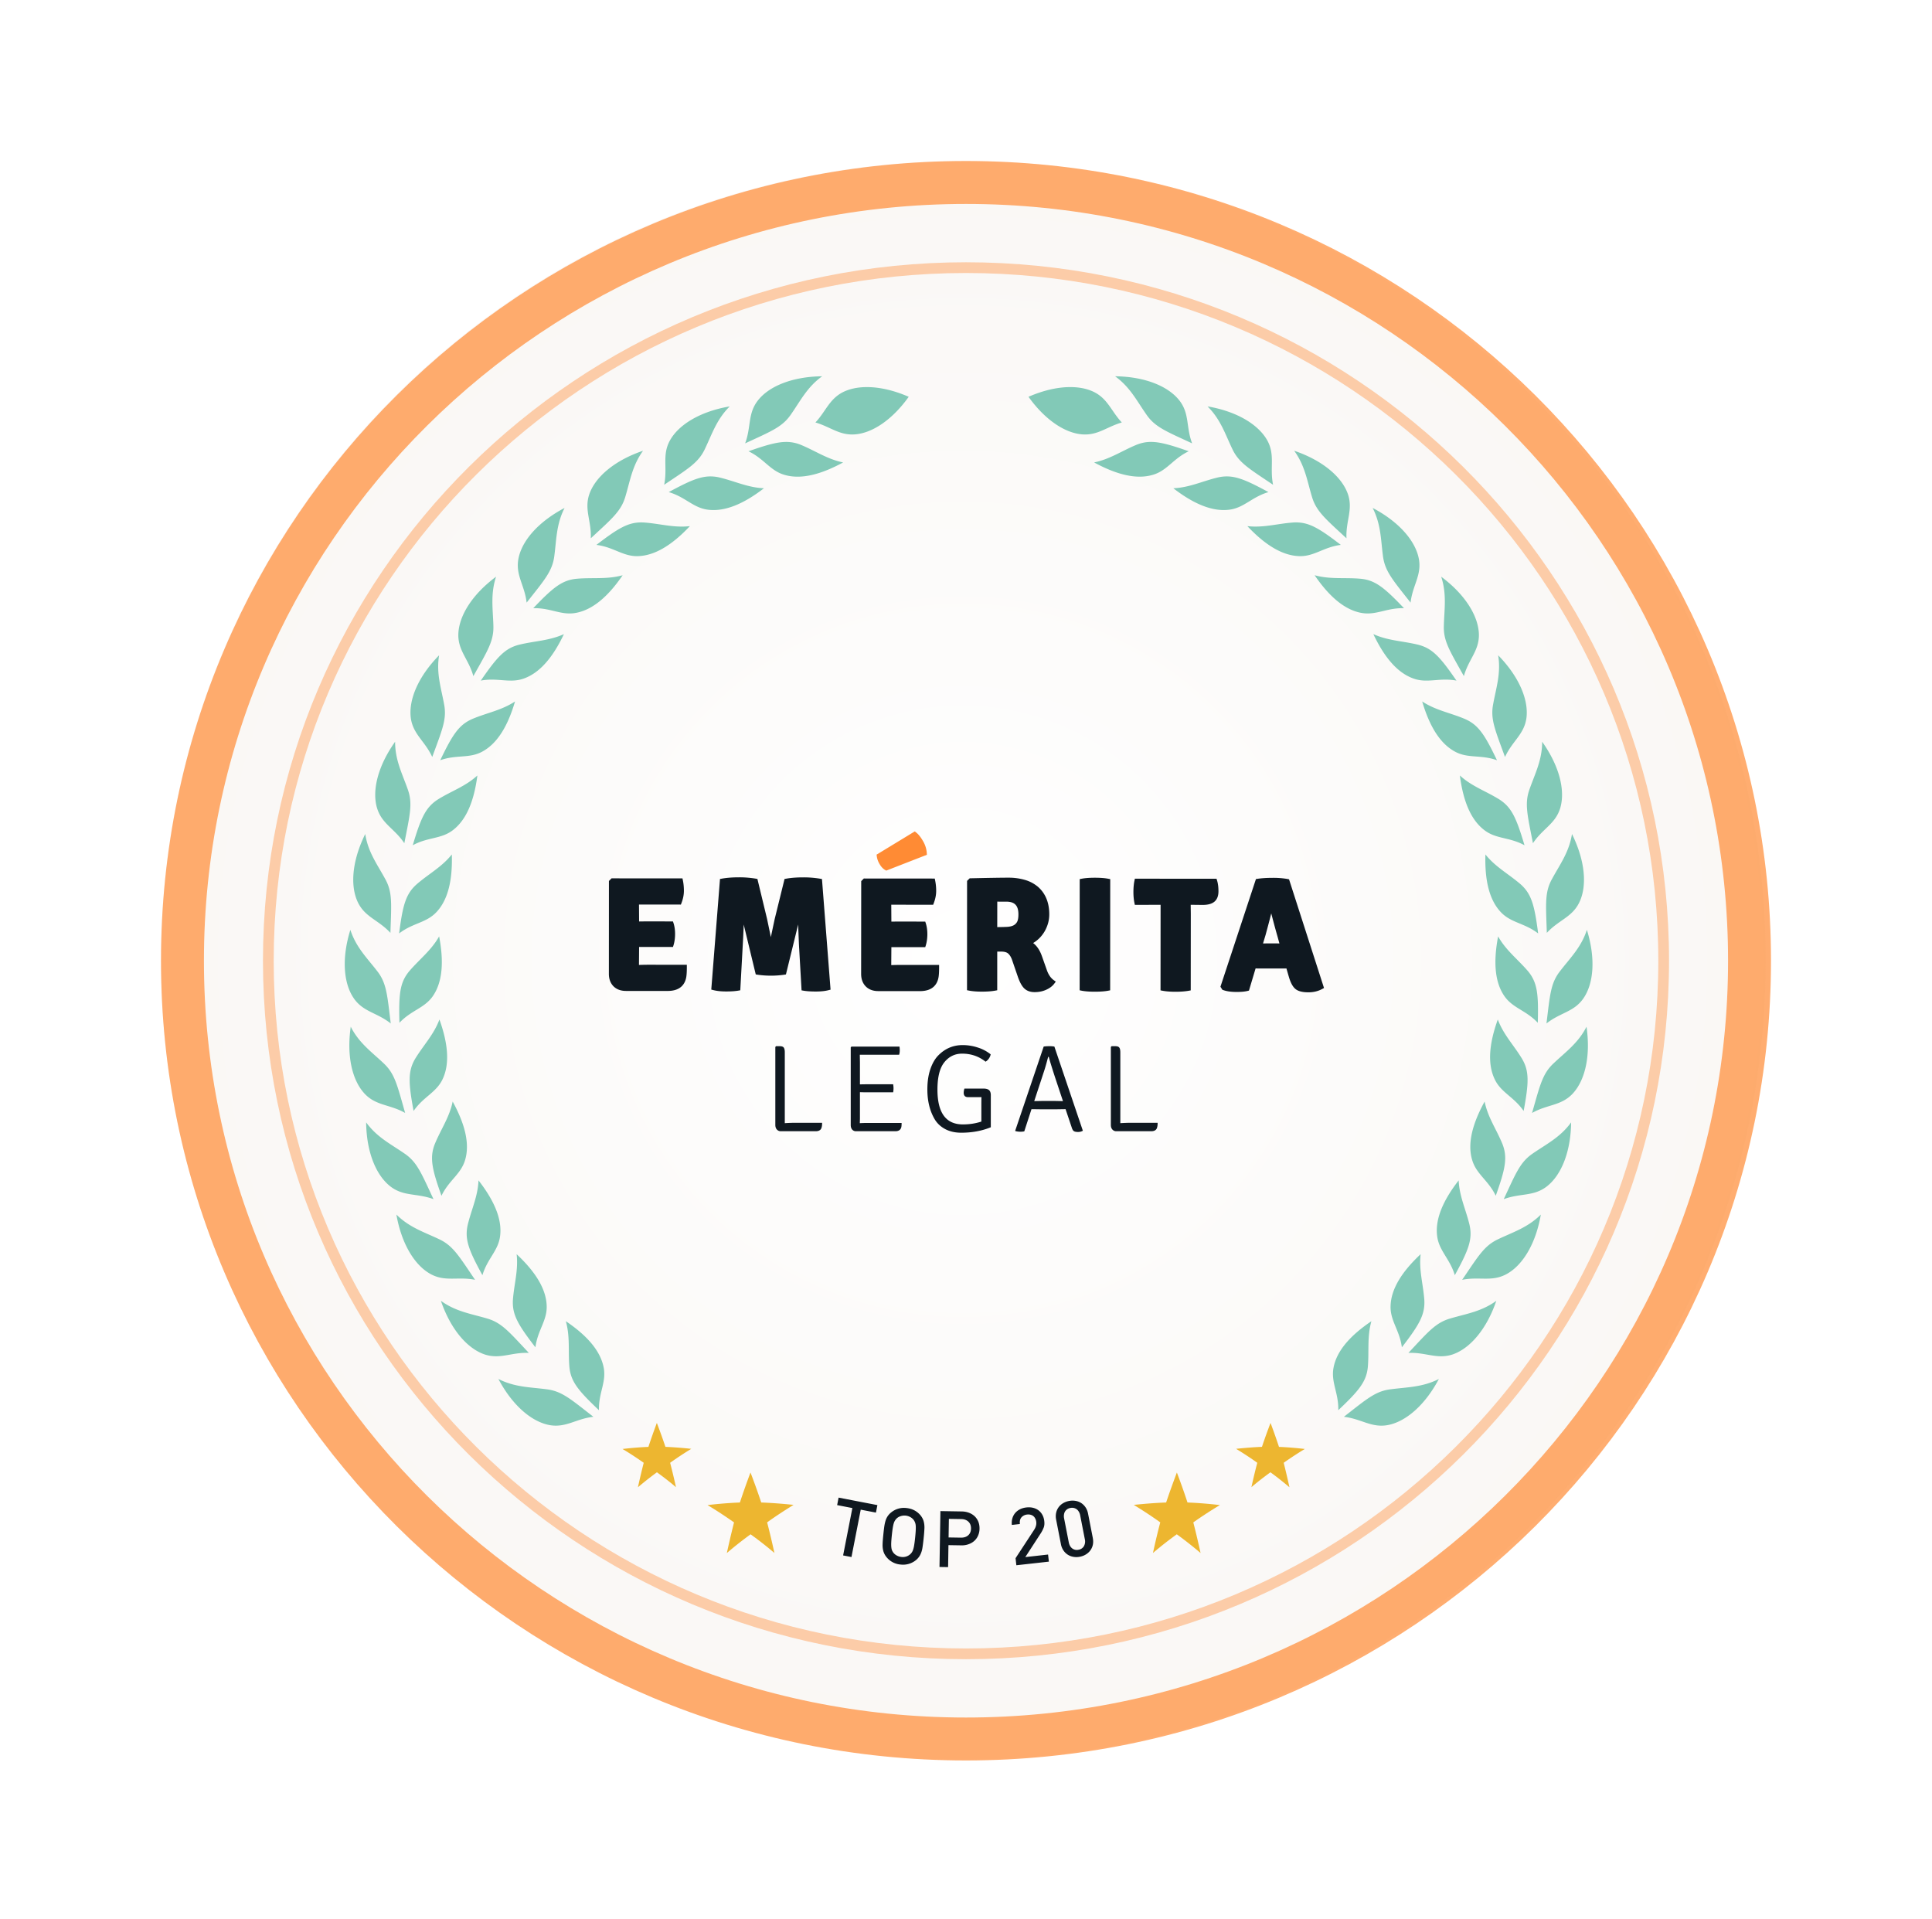 <svg xmlns="http://www.w3.org/2000/svg" width="144" height="143" viewBox="0 0 144 143">
    <defs>
        <filter id="a" width="138.3%" height="138.3%" x="-19.2%" y="-19.2%" filterUnits="objectBoundingBox">
            <feOffset in="SourceAlpha" result="shadowOffsetOuter1"/>
            <feGaussianBlur in="shadowOffsetOuter1" result="shadowBlurOuter1" stdDeviation="6"/>
            <feColorMatrix in="shadowBlurOuter1" result="shadowMatrixOuter1" values="0 0 0 0 0.373 0 0 0 0 0.18 0 0 0 0 0.036 0 0 0 0.146 0"/>
            <feMerge>
                <feMergeNode in="shadowMatrixOuter1"/>
                <feMergeNode in="SourceGraphic"/>
            </feMerge>
        </filter>
        <radialGradient id="b" r="63.181%" fx="50%" fy="50%" gradientTransform="matrix(-.609 -.791 .788 -.611 .41 1.201)">
            <stop offset="0%" stop-color="#FFF"/>
            <stop offset="100%" stop-color="#F8F5F2"/>
        </radialGradient>
    </defs>
    <g fill="none" fill-rule="evenodd" filter="url(#a)" transform="translate(12 12)">
        <path fill="url(#b)" d="M0 59.57c0 32.9 26.773 59.57 59.8 59.57s59.801-26.67 59.801-59.57S92.827 0 59.801 0C26.773 0 0 26.67 0 59.57"/>
        <path fill="#0F1820" d="M53.287 100.732l-1.133-.218-.69 3.53-.623-.12.69-3.53-1.135-.22.108-.558 2.892.558zM56.843 102.65c-.035.327-.067.577-.097.75-.03.171-.082.33-.155.477a1.25 1.25 0 0 1-.32.396 1.52 1.52 0 0 1-1.146.33 1.497 1.497 0 0 1-1.05-.553 1.23 1.23 0 0 1-.237-.452 1.729 1.729 0 0 1-.055-.498c.004-.177.024-.429.058-.756.026-.252.05-.451.072-.599.022-.147.052-.28.088-.401.037-.121.088-.232.153-.333a1.26 1.26 0 0 1 .266-.29 1.502 1.502 0 0 1 1.142-.329c.434.045.787.23 1.055.553.114.146.192.297.232.453.041.156.058.322.053.498a11.27 11.27 0 0 1-.06.754zm-.633-.064c.043-.412.057-.703.043-.875a.813.813 0 0 0-.156-.435.792.792 0 0 0-.256-.214.895.895 0 0 0-.693-.07.783.783 0 0 0-.295.157.84.84 0 0 0-.242.397c-.05.163-.095.45-.138.862-.023.22-.037.395-.044.528-.007.131-.006.248.002.348.01.1.024.18.046.237.02.058.057.124.109.198a.816.816 0 0 0 .26.215c.105.057.217.091.337.104a.824.824 0 0 0 .647-.192.753.753 0 0 0 .183-.237c.044-.09.082-.217.112-.378.029-.161.057-.376.085-.645zM60.373 101.921c.003-.216-.062-.387-.195-.513s-.312-.19-.536-.194l-.918-.015-.022 1.385.917.015c.227.004.407-.055.544-.175.136-.12.206-.288.21-.503m.635.01a1.284 1.284 0 0 1-.174.646c-.113.19-.272.338-.48.443a1.473 1.473 0 0 1-.71.153l-.952-.015-.026 1.637-.642-.01.069-4.165 1.59.026c.199.003.382.038.552.104.17.067.312.158.428.273.115.116.202.25.261.401.059.152.087.321.084.506M66.177 104.387l-2.424.27-.059-.527 1.384-2.115c.128-.199.181-.392.16-.579a.742.742 0 0 0-.109-.317.504.504 0 0 0-.236-.2.66.66 0 0 0-.335-.042.64.64 0 0 0-.42.205c-.106.117-.146.284-.122.502l-.597.067a1.248 1.248 0 0 1 .036-.487c.043-.152.114-.286.21-.4.097-.114.217-.207.357-.279.14-.07.3-.116.476-.136.239-.027.454-.003.647.072.192.074.35.193.47.358.12.165.195.363.22.596.02.17.008.322-.037.454a2.339 2.339 0 0 1-.252.486l-1.126 1.733 1.697-.19.06.529zM69.45 102.62c.047.238.035.455-.036.652-.072.197-.189.36-.352.49-.162.13-.354.218-.574.26-.22.042-.43.033-.63-.028-.2-.06-.368-.17-.507-.327a1.225 1.225 0 0 1-.278-.59l-.354-1.814a1.264 1.264 0 0 1-.004-.5 1.092 1.092 0 0 1 .519-.73c.134-.08.281-.136.443-.167.162-.031.321-.034.477-.009.157.025.299.078.427.159s.238.189.328.323c.09.134.153.289.188.467l.354 1.814zm-.593.097l-.347-1.78a.798.798 0 0 0-.14-.331.551.551 0 0 0-.257-.196.613.613 0 0 0-.334-.023.602.602 0 0 0-.302.146.543.543 0 0 0-.16.275.815.815 0 0 0-.004.359l.347 1.78c.039.2.124.351.254.453a.56.56 0 0 0 .472.1.563.563 0 0 0 .404-.268.72.72 0 0 0 .067-.515z"/>
        <path fill="#EDB630" d="M82.058 95.832c-.64.025-1.286.081-1.925.147.545.335 1.073.677 1.577 1.041-.158.6-.305 1.214-.437 1.818.45-.387.927-.753 1.418-1.11.493.357.966.733 1.418 1.117a60.963 60.963 0 0 0-.43-1.825 25.5 25.5 0 0 1 1.575-1.03c-.636-.074-1.28-.129-1.926-.155a46.336 46.336 0 0 0-.63-1.785c-.227.596-.44 1.183-.64 1.782m-45.73.003c-.645.026-1.29.081-1.928.156.545.325 1.074.674 1.579 1.029a55.885 55.885 0 0 0-.432 1.825c.453-.384.927-.76 1.417-1.117.492.357.969.723 1.42 1.11a52.014 52.014 0 0 0-.436-1.818 24.699 24.699 0 0 1 1.576-1.04 30.129 30.129 0 0 0-1.927-.148c-.2-.599-.414-1.186-.639-1.782a46.358 46.358 0 0 0-.63 1.785m38.59 4.144c-.804.03-1.61.096-2.412.177.685.423 1.34.848 1.973 1.304-.198.753-.38 1.522-.544 2.283a26.427 26.427 0 0 1 1.776-1.393 28.69 28.69 0 0 1 1.773 1.395 66.091 66.091 0 0 0-.542-2.283 31.739 31.739 0 0 1 1.982-1.29 31.662 31.662 0 0 0-2.415-.193 50.6 50.6 0 0 0-.792-2.234c-.28.745-.549 1.482-.8 2.234m-31.768 0c-.808.033-1.613.099-2.415.193.685.407 1.344.847 1.977 1.29-.193.762-.37 1.521-.536 2.283a28.32 28.32 0 0 1 1.77-1.395c.618.447 1.212.906 1.775 1.393-.164-.761-.348-1.53-.542-2.283.63-.456 1.288-.881 1.97-1.304-.8-.081-1.606-.147-2.41-.177-.25-.752-.516-1.489-.8-2.234-.28.738-.543 1.487-.79 2.234"/>
        <path stroke="#FF8B34" stroke-width="3.2" d="M118.4 59.603C118.4 27.57 92.256 1.6 60 1.6S1.6 27.571 1.6 59.603c0 32.031 26.144 58.002 58.4 58.002s58.4-25.97 58.4-58.002z" opacity=".7"/>
        <path stroke="#FF8B34" stroke-width=".8" d="M112 59.603c0 28.528-23.281 51.655-52 51.655S8 88.131 8 59.603C8 31.074 31.281 7.947 60 7.947s52 23.127 52 51.656z" opacity=".4"/>
        <path fill="#0F1820" d="M46.494 71.708v-5.274c0-.167-.025-.284-.075-.355-.049-.071-.147-.107-.296-.107h-.278l-.056.055v5.81c0 .148.038.264.116.346a.378.378 0 0 0 .293.126h2.595c.266 0 .418-.108.454-.324.02-.067.028-.169.028-.305H47.3c-.259 0-.528.01-.806.028M52.085 71.708l.01-.352v-1.957c.135.005.321.01.556.01h1.92c.018-.103.027-.202.027-.296 0-.094-.01-.196-.028-.305h-1.92l-.555.009v-1.635l-.01-.573h2.93c.031-.092.047-.198.047-.318a1.7 1.7 0 0 0-.02-.291h-3.578l-.055.055v5.792c0 .141.035.254.106.336a.363.363 0 0 0 .292.126h2.921c.26 0 .41-.108.455-.324.012-.067.018-.165.018-.294H52.66c-.173 0-.365.006-.575.017M61.293 69.13h-1.41a1.123 1.123 0 0 0-.055.306c0 .221.107.333.322.333h1.004c-.006.105-.009.293-.009.563v1.257c-.425.14-.885.212-1.378.212-1.264 0-1.895-.865-1.895-2.596 0-.936.172-1.616.518-2.04.346-.426.785-.638 1.318-.638.667 0 1.25.2 1.752.6a.855.855 0 0 0 .38-.546 2.902 2.902 0 0 0-.955-.508 3.634 3.634 0 0 0-1.132-.184c-.698 0-1.298.25-1.798.75-.254.25-.456.596-.608 1.033-.152.438-.227.946-.227 1.524 0 .856.18 1.592.538 2.207.185.315.448.563.788.745.34.18.738.272 1.196.272.81 0 1.546-.136 2.207-.407v-2.392c0-.172-.043-.297-.13-.374-.086-.078-.228-.116-.426-.116M67.227 70.064c-.062 0-.165-.001-.31-.004l-.227-.005h-1.067l-.538.01.723-2.2c.093-.276.198-.643.315-1.098h.047c.08.308.238.822.473 1.542l.584 1.755zm-1.02-4.092c-.173 0-.312.01-.417.028l-2.123 6.272.019.028a1.496 1.496 0 0 0 .658.018l.537-1.653.65.009h1.242l.648-.01.447 1.33c.043.148.095.247.157.297.062.048.167.073.315.073a.688.688 0 0 0 .37-.092L66.587 66a1.897 1.897 0 0 0-.38-.028zM72.308 71.68c-.259 0-.529.01-.806.028v-5.274c0-.166-.024-.285-.075-.356-.048-.07-.148-.106-.295-.106h-.28l-.055.056v5.81c0 .148.038.263.116.346a.377.377 0 0 0 .293.125H73.8c.266 0 .418-.108.454-.323.02-.068.029-.17.029-.306h-1.976zM35.625 59.916l.01-1.34 2.525.001.042-.138c.076-.25.114-.528.114-.826.001-.297-.037-.569-.114-.806l-.043-.134-1.926-.001c-.23 0-.428.001-.598.005l-.008-1.261 3.122.001.048-.126c.117-.307.177-.609.177-.896 0-.276-.025-.536-.074-.774l-.032-.155-5.286-.004-.196.196-.004 6.915c-.001.386.114.698.34.93.23.231.542.349.93.35l3.115.001c1.01.001 1.312-.576 1.388-1.061.025-.168.038-.394.038-.695v-.194l-2.902-.002c-.177 0-.4.005-.666.014M49.117 53.487a7.333 7.333 0 0 0-1.264-.097c-.478 0-.899.032-1.252.096l-.125.022-.735 2.985c-.12.56-.215 1.009-.285 1.35l-.283-1.355-.72-2.982-.125-.022a7.488 7.488 0 0 0-1.264-.098c-.477 0-.899.033-1.252.096l-.148.027-.65 8.243.158.04c.258.066.575.1.944.1.365.001.67-.02.906-.06l.154-.027.186-3.396c.032-.55.055-1.053.07-1.504l.897 3.717.127.021a6.958 6.958 0 0 0 1.996.002l.127-.021.912-3.723c.014.425.034.929.059 1.511l.194 3.397.153.027c.235.04.541.06.905.06.369.001.688-.032.944-.098l.159-.04-.64-8.244-.148-.027zM54.428 59.929l.01-1.34h2.525l.043-.138c.075-.25.113-.528.114-.825 0-.298-.039-.57-.114-.806l-.044-.135-1.925-.002c-.23 0-.429.002-.599.005l-.008-1.26 3.123.002.047-.126c.118-.309.177-.61.177-.896a3.86 3.86 0 0 0-.074-.775l-.031-.155-5.287-.004-.195.196-.006 6.915c0 .385.116.698.342.929.229.232.541.35.93.351l3.114.002c1.01 0 1.312-.577 1.388-1.062.025-.167.038-.394.038-.694v-.195l-2.902-.001c-.177 0-.398.004-.666.014M63.907 56.144c0 .248-.032.434-.095.554a.63.63 0 0 1-.265.265c-.126.067-.3.107-.52.117-.2.009-.432.015-.698.016l.002-1.899.185.002h.487c.626.001.904.292.904.945m2.11 4.13l-.35-.991c-.156-.45-.377-.786-.663-1a2.398 2.398 0 0 0 .738-.686c.14-.196.252-.42.336-.667.085-.248.128-.515.128-.791 0-.444-.074-.842-.22-1.184a2.331 2.331 0 0 0-.626-.866 2.637 2.637 0 0 0-.966-.51 4.285 4.285 0 0 0-1.226-.167c-.267 0-.633.003-1.099.011-.465.007-1.036.019-1.716.034l-.078.002-.195.193-.004 8.148.158.03c.251.05.575.075.961.075.385 0 .713-.025.973-.072l.16-.03.001-2.882h.285c.239 0 .415.047.522.139.118.101.215.256.288.453l.42 1.223c.143.429.3.726.479.91.193.196.46.296.794.296.308 0 .594-.058.853-.173.265-.119.467-.27.603-.451l.12-.158-.16-.116c-.224-.162-.397-.421-.516-.77M69.608 53.416c-.395 0-.723.024-.974.072l-.159.031-.004 8.286.157.032c.252.049.58.073.974.073.393 0 .724-.023.984-.072l.159-.03.005-8.288-.158-.03c-.26-.05-.591-.074-.984-.074M78.673 53.492l-6.087-.004-.032.155c-.05.239-.074.515-.076.82 0 .306.025.582.075.821l.031.156 1.92-.007-.005 6.378.16.03c.258.048.578.073.955.073.375 0 .703-.024.976-.072l.16-.029.005-5.718-.008-.662.89.01c.394 0 .68-.078.874-.238.203-.168.306-.429.306-.778 0-.308-.034-.577-.102-.798l-.042-.137zM83.36 58.316a3.957 3.957 0 0 0-.163-.004h-.859l-.2.004.194-.646c.183-.673.322-1.202.42-1.595.174.674.335 1.268.48 1.77l.129.471zm.604-4.806a6.158 6.158 0 0 0-1.138-.085c-.415 0-.783.024-1.096.071l-.119.018-2.646 8.024.142.227.063.023c.255.093.585.14.98.14.355.002.627-.023.833-.074l.107-.027.494-1.651c.088.003.197.005.323.005h1.663c.122 0 .226 0 .313-.003l.18.622c.128.438.285.732.48.898.202.174.523.258.981.258.375 0 .718-.082 1.019-.245l.141-.076-2.607-8.101-.113-.024z"/>
        <path fill="#FF8B34" d="M53.564 52.407c.117.2.256.346.41.433l.081.046 3.03-1.18-.008-.141a2.023 2.023 0 0 0-.277-.872c-.166-.293-.333-.503-.51-.645l-.107-.085-2.849 1.733.018.126c.026.196.097.394.212.585"/>
        <path fill="#82C9B7" d="M44.459 17.885c-.733.974-.466 1.936-.92 3.158 1.977-.916 2.781-1.222 3.424-2.172.704-1.007 1.202-2.027 2.316-2.827-2.24.023-3.998.75-4.82 1.84m6.354-.651c-1.004.523-1.25 1.406-2.035 2.253 1.11.323 1.775.96 2.907.89 1.318-.082 2.82-1.086 4.046-2.804-1.114-.486-2.184-.723-3.116-.723-.689 0-1.302.13-1.802.384m-12.902 3.632c-.569 1.078-.148 1.986-.408 3.264 1.809-1.217 2.556-1.642 3.04-2.677.532-1.111.869-2.194 1.846-3.163-2.213.376-3.832 1.372-4.478 2.576m5.877.768c1.171.556 1.614 1.454 2.689 1.759 1.209.353 2.67-.008 4.364-.927-1.18-.242-2.055-.86-3.16-1.316a2.844 2.844 0 0 0-1.078-.212c-.691 0-1.509.236-2.815.696m-11.865 3.201c-.39 1.155.166 1.984.111 3.285 1.592-1.477 2.262-2.022 2.58-3.118.355-1.181.51-2.296 1.316-3.407-2.117.716-3.56 1.948-4.007 3.24m5.92-.158c1.25.364 1.825 1.18 2.935 1.313 1.25.154 2.64-.425 4.162-1.6-1.203-.05-2.162-.53-3.327-.806a2.982 2.982 0 0 0-.661-.077c-.808 0-1.625.366-3.108 1.17m-11.211 5.008c-.207 1.203.473 1.937.619 3.228 1.347-1.706 1.921-2.347 2.065-3.483.161-1.223.142-2.347.763-3.572-1.981 1.041-3.213 2.478-3.447 3.827m5.82-1.073c1.29.16 1.99.876 3.106.837 1.258-.04 2.543-.835 3.861-2.236-1.198.138-2.224-.186-3.415-.27a3.389 3.389 0 0 0-.215-.007c-.99 0-1.754.457-3.337 1.676m-1.46 2.522c-1.101.101-1.774.65-3.246 2.195.57-.015 1.043.09 1.487.196.57.136 1.092.271 1.708.15 1.236-.233 2.383-1.215 3.467-2.802-1.163.321-2.227.157-3.416.261m-8.832 4.164c-.015 1.217.774 1.84 1.12 3.093 1.064-1.897 1.53-2.616 1.493-3.759-.034-1.228-.227-2.349.199-3.65-1.798 1.336-2.786 2.946-2.812 4.316m4.535.752c-1.073.271-1.648.918-2.862 2.676.58-.11 1.08-.072 1.55-.036.565.043 1.089.087 1.663-.121 1.182-.42 2.159-1.568 2.983-3.307-1.097.495-2.17.505-3.334.788m-8.074 5.483c.176 1.208 1.05 1.698 1.594 2.885.75-2.042 1.103-2.825.881-3.946-.22-1.212-.591-2.285-.369-3.633-1.567 1.594-2.293 3.34-2.106 4.694m4.599.044c-1.015.436-1.486 1.162-2.409 3.084 1.221-.436 2.171-.11 3.147-.65 1.108-.603 1.888-1.888 2.428-3.731-1.001.66-2.063.835-3.166 1.297m-7.111 6.67c.359 1.167 1.304 1.512 2.026 2.598.415-2.129.64-2.96.25-4.032-.41-1.164-.94-2.163-.937-3.531-1.296 1.824-1.74 3.662-1.34 4.965m4.55-.678c-.933.592-1.286 1.382-1.895 3.428 1.14-.622 2.128-.45 3.007-1.138.992-.767 1.564-2.158 1.81-4.062-.885.812-1.91 1.147-2.922 1.772m-5.972 7.707c.541 1.094 1.528 1.29 2.413 2.25.07-2.17.166-3.028-.394-4.025-.589-1.085-1.273-1.986-1.483-3.342-.991 2.004-1.14 3.89-.536 5.117m4.384-1.384c-.827.726-1.053 1.564-1.323 3.677 1.022-.789 2.024-.778 2.785-1.593.858-.913 1.202-2.372 1.143-4.294-.748.937-1.703 1.432-2.605 2.21m-4.68 8.542c.707.995 1.712 1.032 2.733 1.845-.264-2.15-.31-3.013-1.016-3.911-.75-.973-1.57-1.763-1.994-3.066-.664 2.133-.512 4.018.278 5.132m4.11-2.05c-.704.846-.788 1.713-.73 3.844.886-.945 1.881-1.087 2.505-2.011.703-1.036.815-2.538.453-4.427-.593 1.052-1.455 1.69-2.228 2.594m.453 6.508c-.562.942-.516 1.807-.129 3.908.736-1.069 1.689-1.364 2.164-2.371.536-1.132.413-2.633-.237-4.445-.423 1.129-1.175 1.89-1.798 2.908m-3.745 2.656c.852.875 1.855.758 2.987 1.401-.595-2.087-.77-2.93-1.612-3.71-.892-.845-1.82-1.495-2.443-2.716-.32 2.206.116 4.04 1.068 5.025m5.205 3.698c-.408 1.022-.228 1.87.49 3.874.558-1.164 1.454-1.605 1.764-2.678.353-1.198-.008-2.66-.93-4.343-.241 1.173-.867 2.044-1.324 3.147m-3.28 3.208c.983.73 1.948.463 3.174.919-.92-1.97-1.226-2.77-2.177-3.412-1.016-.702-2.037-1.2-2.842-2.31.023 2.234.752 3.98 1.845 4.803m5.725 2.836c-.24 1.073.071 1.879 1.097 3.75.367-1.239 1.182-1.815 1.317-2.92.16-1.241-.428-2.628-1.609-4.145-.05 1.198-.526 2.157-.805 3.315m-2.73 3.684c.644.34 1.226.33 1.862.32.435-.008.894-.014 1.416.09-1.22-1.801-1.649-2.548-2.69-3.032-1.114-.53-2.198-.863-3.173-1.83.382 2.198 1.375 3.81 2.585 4.452m6.099 1.9c-.066 1.097.37 1.849 1.677 3.54.166-1.285.88-1.981.84-3.093-.04-1.255-.836-2.533-2.24-3.846.137 1.191-.188 2.214-.277 3.4m-2.117 4.068c.704.235 1.287.124 1.93.012.417-.073.859-.146 1.375-.123-1.49-1.589-2.031-2.255-3.131-2.57-1.187-.349-2.313-.508-3.424-1.312.72 2.113 1.955 3.548 3.25 3.993m6.326.928c.103 1.096.653 1.764 2.204 3.232-.033-1.292.565-2.093.351-3.184-.237-1.232-1.223-2.372-2.82-3.45.326 1.154.166 2.212.265 3.402m-1.454 4.345c1.202.204 1.943-.473 3.243-.623-1.718-1.338-2.357-1.913-3.494-2.051-1.227-.161-2.362-.146-3.586-.768 1.045 1.975 2.484 3.203 3.837 3.442M73.43 18.871c-.707-1.007-1.206-2.027-2.318-2.827 2.239.023 3.994.75 4.822 1.84.733.975.46 1.937.92 3.159-1.978-.916-2.785-1.222-3.424-2.172zm-8.772-1.299c1.116-.486 2.185-.723 3.117-.723.688 0 1.302.13 1.8.384 1.008.523 1.249 1.406 2.038 2.253-1.111.323-1.775.96-2.908.89-1.319-.082-2.817-1.086-4.047-2.804zm15.187 3.88c-.532-1.111-.867-2.194-1.841-3.163 2.21.376 3.827 1.371 4.475 2.576.567 1.078.15 1.986.408 3.264-1.81-1.217-2.557-1.642-3.042-2.677zm-7.134-.303c.36-.143.7-.213 1.076-.213.69 0 1.507.237 2.813.697-1.169.556-1.612 1.454-2.687 1.759-1.206.353-2.67-.008-4.365-.927 1.182-.242 2.059-.86 3.163-1.316zm13.067 3.852c-.355-1.181-.511-2.296-1.317-3.407 2.116.716 3.562 1.948 4.007 3.24.39 1.155-.167 1.984-.11 3.285-1.595-1.477-2.262-2.023-2.58-3.118zm-7.002-1.418c.229-.051.445-.077.662-.077.807 0 1.626.366 3.106 1.17-1.245.364-1.821 1.18-2.932 1.313-1.247.154-2.637-.425-4.159-1.6 1.2-.05 2.162-.53 3.323-.806zm12.3 5.846c-.162-1.223-.143-2.347-.767-3.573 1.98 1.042 3.213 2.479 3.45 3.828.206 1.203-.475 1.937-.623 3.228-1.344-1.706-1.917-2.347-2.06-3.483zm-6.69-2.488c.073-.005.145-.006.215-.006.991 0 1.753.457 3.336 1.676-1.287.16-1.988.876-3.104.837-1.258-.04-2.544-.835-3.861-2.236 1.194.138 2.222-.186 3.415-.27zm5.06 6.734c-1.233-.234-2.38-1.216-3.462-2.804 1.162.322 2.223.158 3.415.262 1.101.101 1.769.65 3.246 2.195-.57-.015-1.044.09-1.489.196-.57.136-1.095.271-1.71.15zm6.17.956c.034-1.228.227-2.349-.197-3.65 1.795 1.336 2.784 2.946 2.81 4.316.015 1.217-.772 1.84-1.12 3.093-1.061-1.897-1.532-2.616-1.493-3.759zm-2.27 3.937c-1.186-.42-2.162-1.568-2.984-3.308 1.094.496 2.171.506 3.332.789 1.073.271 1.652.918 2.862 2.676-.58-.11-1.08-.073-1.55-.036-.566.043-1.089.087-1.66-.121zm5.947 1.903c.22-1.212.59-2.285.372-3.633 1.563 1.594 2.288 3.34 2.104 4.694-.175 1.208-1.05 1.698-1.595 2.885-.746-2.042-1.1-2.825-.881-3.946zm-2.861 3.539c-1.107-.603-1.888-1.888-2.43-3.731 1.004.66 2.062.835 3.165 1.297 1.016.436 1.491 1.162 2.409 3.084-1.218-.436-2.167-.11-3.144-.65zm5.574 2.802c.41-1.164.938-2.163.938-3.531 1.298 1.824 1.738 3.662 1.34 4.965-.363 1.167-1.309 1.512-2.027 2.598-.417-2.129-.64-2.96-.251-4.032zm-3.385 3.046c-.997-.767-1.566-2.158-1.81-4.062.886.812 1.909 1.147 2.92 1.772.936.592 1.286 1.382 1.897 3.428-1.139-.622-2.127-.45-3.007-1.138zm5.062 3.642c.588-1.085 1.27-1.986 1.483-3.342.99 2.004 1.142 3.89.536 5.117-.538 1.094-1.525 1.29-2.41 2.25-.074-2.17-.165-3.028.391-4.025zm-3.825 2.475c-.859-.913-1.2-2.372-1.144-4.294.75.937 1.702 1.432 2.608 2.21.826.726 1.051 1.564 1.323 3.677-1.027-.789-2.024-.778-2.787-1.593zm4.427 4.392c.747-.974 1.57-1.763 1.992-3.066.663 2.133.512 4.018-.277 5.132-.704.995-1.709 1.032-2.735 1.845.263-2.15.31-3.013 1.02-3.91zm-4.172 1.849c-.704-1.036-.812-2.539-.453-4.427.592 1.052 1.454 1.69 2.23 2.594.7.846.787 1.713.728 3.845-.888-.946-1.88-1.088-2.505-2.012zm-.71 6.212c-.54-1.132-.419-2.633.234-4.445.423 1.129 1.177 1.89 1.796 2.909.563.94.52 1.806.13 3.907-.736-1.069-1.689-1.364-2.16-2.371zm4.403-1.189c.893-.846 1.821-1.496 2.444-2.718.319 2.207-.116 4.041-1.068 5.026-.858.875-1.854.758-2.991 1.401.596-2.087.776-2.93 1.615-3.709zm-6.083 7.202c-.355-1.197.007-2.66.931-4.343.24 1.173.867 2.044 1.323 3.147.404 1.022.224 1.87-.493 3.874-.554-1.164-1.454-1.605-1.76-2.678zm4.534-.481c1.018-.702 2.04-1.199 2.845-2.31-.024 2.234-.754 3.98-1.851 4.803-.978.73-1.943.463-3.17.919.918-1.97 1.227-2.77 2.176-3.412zm-7.141 6.159c-.158-1.242.424-2.628 1.604-4.145.055 1.198.534 2.157.81 3.315.242 1.073-.073 1.879-1.097 3.75-.369-1.239-1.18-1.815-1.317-2.92zm4.558.232c1.113-.53 2.198-.863 3.17-1.83-.377 2.198-1.372 3.81-2.586 4.452-.643.34-1.225.33-1.86.32-.436-.008-.896-.014-1.417.09 1.222-1.8 1.652-2.548 2.693-3.032zm-8.028 4.97c.039-1.256.834-2.534 2.24-3.848-.136 1.192.186 2.215.274 3.4.066 1.097-.368 1.849-1.673 3.54-.168-1.285-.882-1.982-.841-3.093zm4.46.94c1.187-.349 2.31-.508 3.42-1.312-.718 2.113-1.955 3.548-3.249 3.993-.704.235-1.288.124-1.93.012-.417-.073-.86-.146-1.373-.123 1.488-1.589 2.033-2.255 3.133-2.57zm-8.71 3.657c.235-1.231 1.225-2.372 2.82-3.45-.325 1.154-.167 2.211-.264 3.402-.104 1.096-.652 1.764-2.205 3.232.035-1.292-.565-2.093-.35-3.184zm4.26 1.623c1.228-.161 2.364-.146 3.59-.768-1.048 1.975-2.489 3.203-3.84 3.442-1.205.204-1.946-.473-3.24-.623 1.714-1.338 2.357-1.913 3.49-2.051z"/>
    </g>
</svg>

